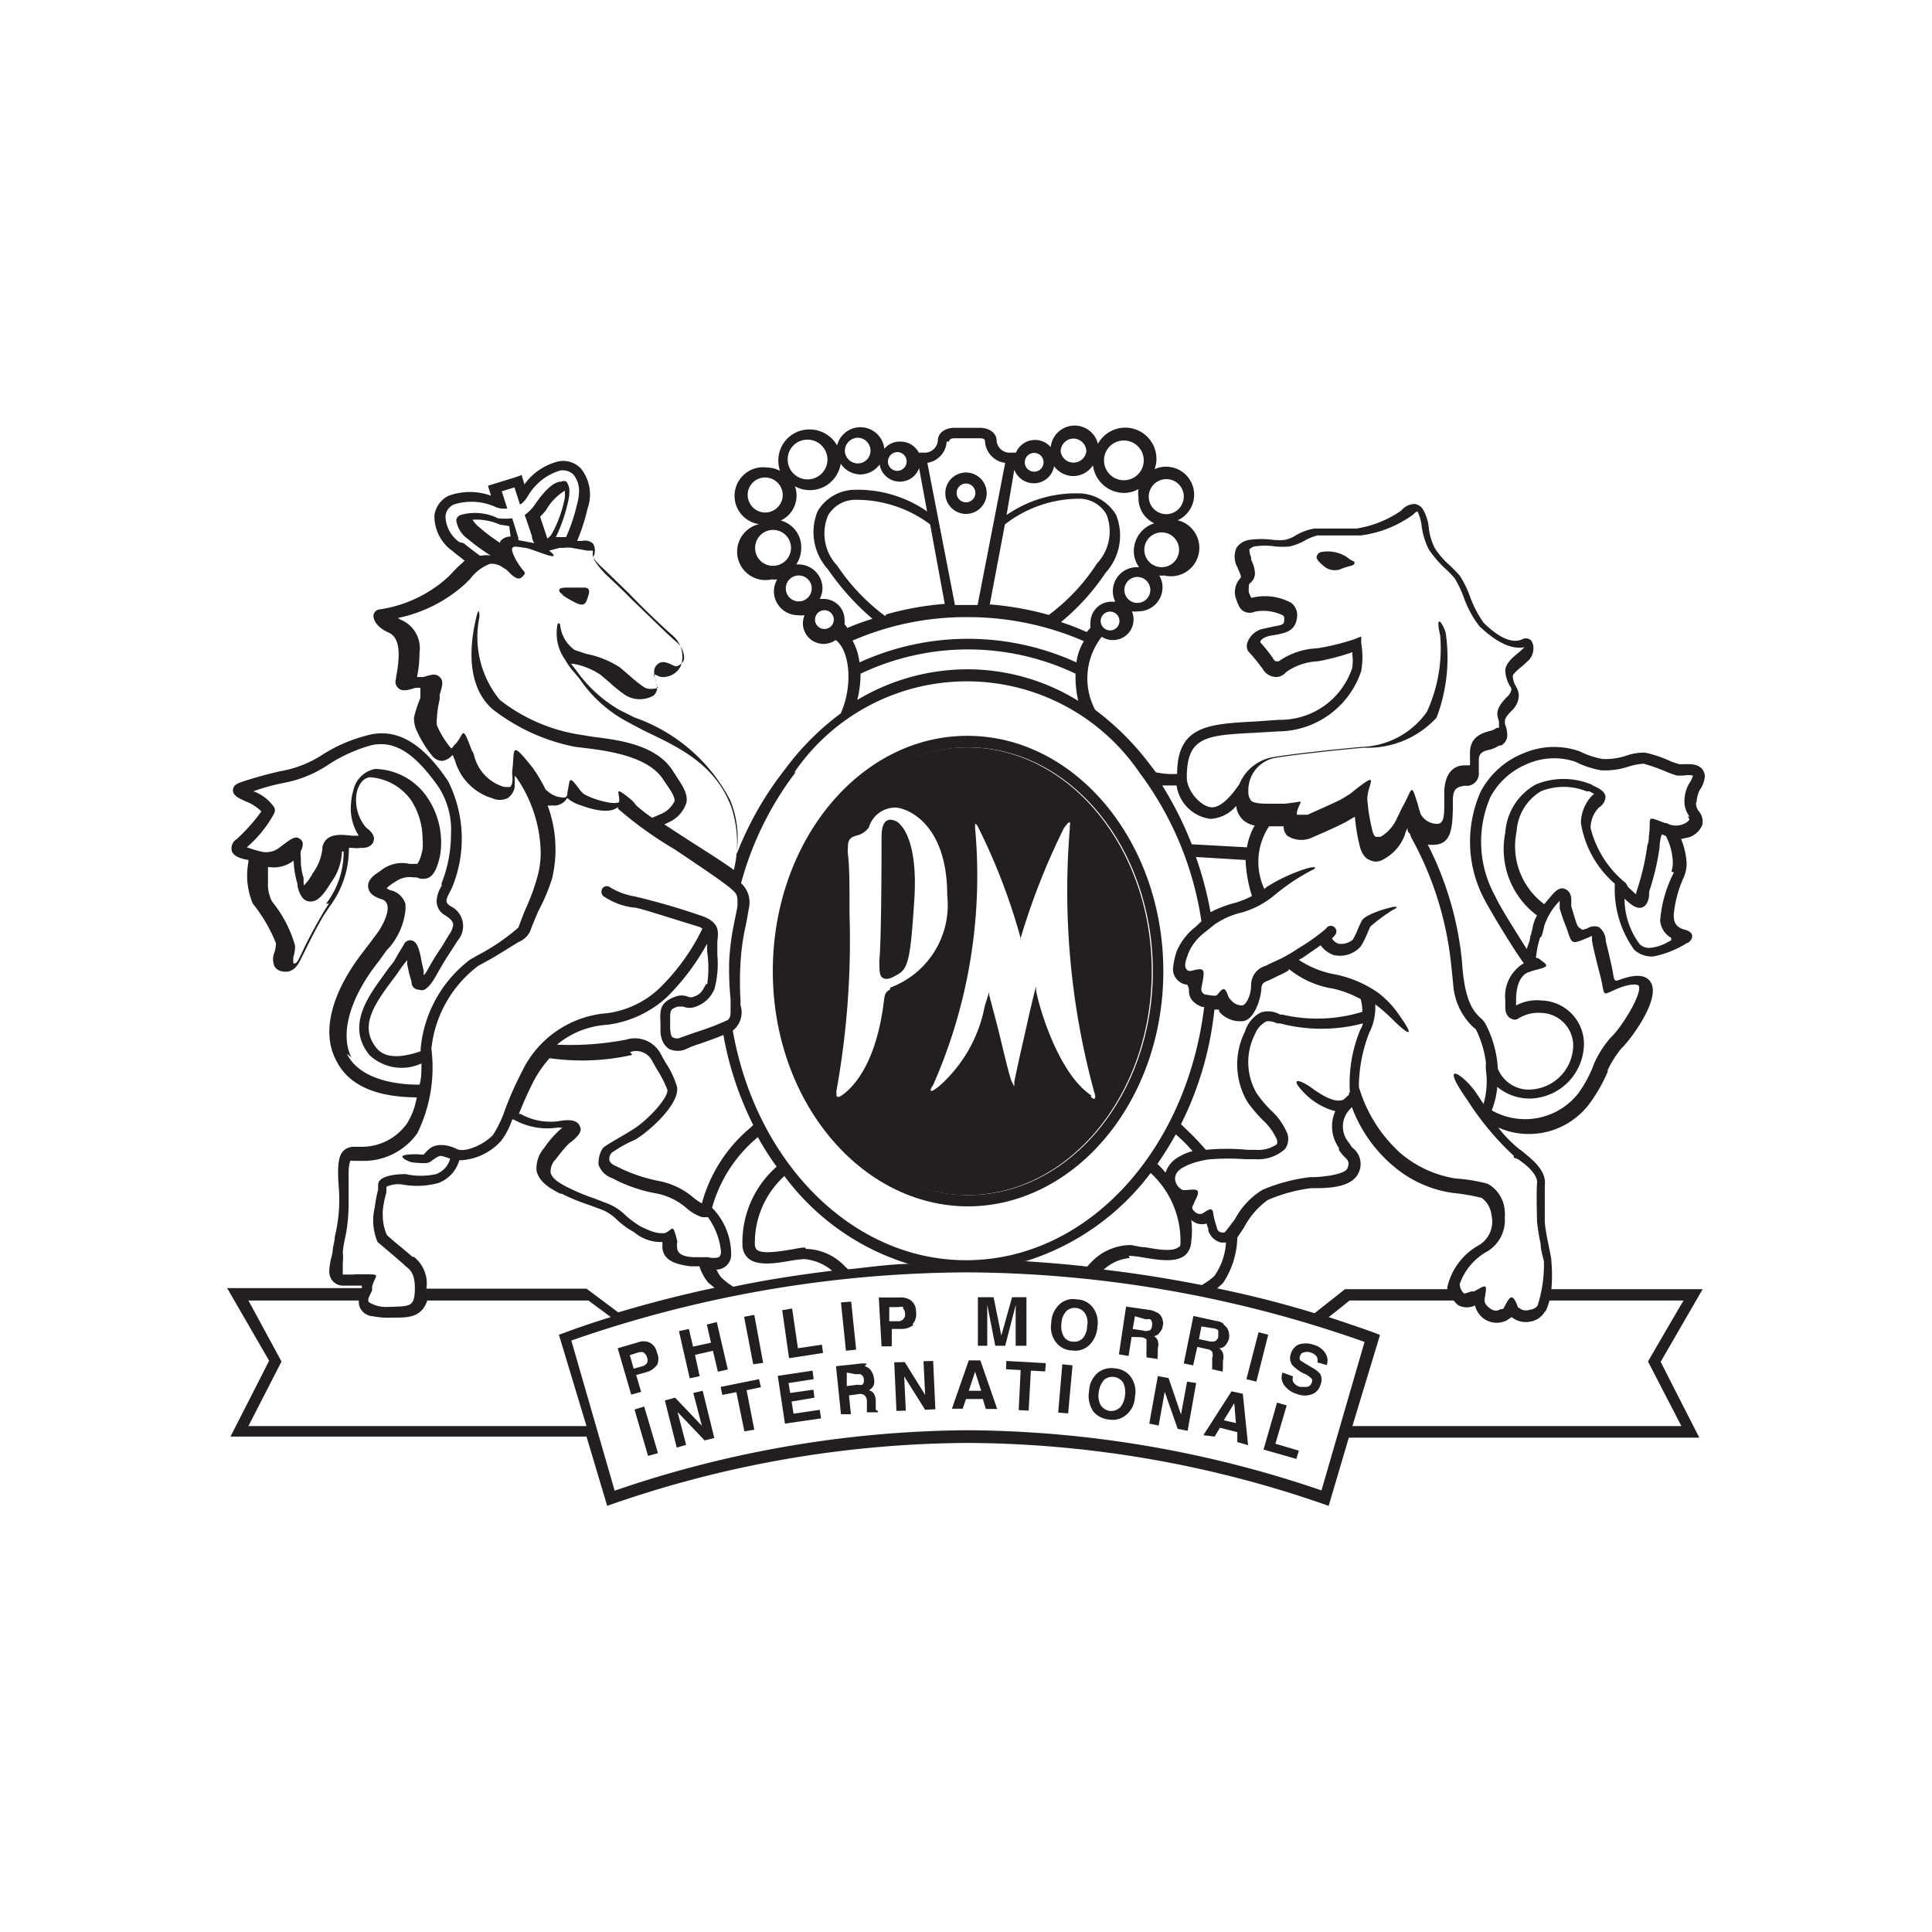 <svg xmlns="http://www.w3.org/2000/svg" viewBox="0 0 70 70"><defs><style>.cls-1{fill:#231f20;}</style></defs><title>logo</title><g id="pmi"><path class="cls-1" d="M35.05,27.08c-3.68,0-6.68,3.64-6.68,8.11s3,8.11,6.68,8.11,6.68-3.64,6.68-8.11-3-8.11-6.68-8.11m-2.81,8.78h0c-.18.08-.19.24-.21.37v0c-.29,2.49-1.26,3.28-1.55,3.47-.08.05-.14.06-.17,0s0,0,0-.07a.35.35,0,0,1,0-.13,30.59,30.59,0,0,0,.47-6.37c0-1,0-1.78-.06-2.19a1.7,1.7,0,0,1,0-.22c0-.31.09-.37.29-.44h0a.76.76,0,0,0,.47-.3,1,1,0,0,1,.95-.72c.4,0,1.89.54,1.89,3.18a3.19,3.19,0,0,1-2.06,3.34m7.28,3.91h0c-1.3-.86-2-3.62-2-3.83s0-.12,0-.12v0c-.11.35-.41,1.74-.62,2.65l-.17.8,0,.09c0,.06,0,.09,0,.09s0,0-.09-.18-.31-1.16-.52-2l-.3-1.14a.7.7,0,0,0,0-.11l0,0-.16.51a5.14,5.14,0,0,1-1.66,2.91c-.23.18-.26.17-.29.16s0-.1.08-.21a18.79,18.79,0,0,0,1.52-9.3c0-.12,0-.16,0-.16s.06,0,.12.14l0,0a22.14,22.14,0,0,1,1.53,4,.15.15,0,0,0,0,.08.19.19,0,0,0,0-.08A24.79,24.79,0,0,1,38.55,30c.14-.19.18-.22.21-.2s0,.07,0,.18l0,.05a27.65,27.65,0,0,0,.9,9.59c.05.14,0,.18,0,.19s-.08,0-.14-.08"/><path class="cls-1" d="M32.27,29.7h0c-.3,0-.33.37-.33.68s0,3.66-.08,4.42c0,.37,0,.57.14.64s.3,0,.5-.12c.41-.21.49-.57.63-2.77.11-1.79-.31-2.46-.5-2.66a.5.5,0,0,0-.36-.19"/><polygon class="cls-1" points="23.84 52.65 23.48 52.75 22.99 51.07 23.34 50.96 23.84 52.65"/><polygon class="cls-1" points="24.09 50.74 24.46 50.64 25.43 51.66 25.12 50.47 25.46 50.39 25.88 52.1 25.53 52.19 24.55 51.16 24.86 52.35 24.52 52.45 24.09 50.74"/><polygon class="cls-1" points="27.5 49.97 27.57 50.26 27.05 50.37 27.33 51.8 26.97 51.86 26.68 50.44 26.17 50.54 26.11 50.25 27.5 49.97"/><polygon class="cls-1" points="29.48 49.97 28.57 50.11 28.63 50.47 29.47 50.35 29.51 50.64 28.68 50.78 28.75 51.22 29.7 51.08 29.75 51.39 28.44 51.58 28.18 49.85 29.44 49.66 29.48 49.97"/><path class="cls-1" d="M31.33,49.5a.52.52,0,0,1,.18.1.56.56,0,0,1,.1.15.43.43,0,0,1,.05.18.47.47,0,0,1,0,.25.37.37,0,0,1-.18.19.32.32,0,0,1,.18.12.51.51,0,0,1,.07.26v.13c0,.08,0,.13,0,.15s0,.08.08.09v.05l-.4,0a.47.47,0,0,1,0-.09s0-.1,0-.15v-.16a.3.3,0,0,0-.08-.21.27.27,0,0,0-.22-.05l-.35.05.07.68-.36,0-.18-1.74.84-.09a1,1,0,0,1,.28,0m-.73.32,0,.49.39-.05a.4.4,0,0,0,.18,0A.21.21,0,0,0,31.3,50a.23.23,0,0,0-.12-.21H31Z"/><polygon class="cls-1" points="32.4 49.36 32.78 49.35 33.52 50.54 33.46 49.32 33.81 49.31 33.89 51.06 33.52 51.08 32.76 49.87 32.82 51.11 32.48 51.12 32.4 49.36"/><path class="cls-1" d="M35.1,49.29h.42l.61,1.76h-.41l-.11-.36H35l-.12.35h-.39Zm0,1.1h.45l-.22-.69Z"/><polygon class="cls-1" points="37.89 49.39 37.87 49.69 37.35 49.66 37.27 51.11 36.91 51.09 36.98 49.64 36.45 49.61 36.46 49.31 37.89 49.39"/><polygon class="cls-1" points="38.7 51.21 38.34 51.18 38.49 49.43 38.86 49.47 38.7 51.21"/><path class="cls-1" d="M40.77,51.29a.74.74,0,0,1-.6.14.83.83,0,0,1-.55-.28,1,1,0,0,1-.16-.75.91.91,0,0,1,.35-.69.82.82,0,0,1,.6-.13.77.77,0,0,1,.54.28.91.91,0,0,1,.17.75.87.87,0,0,1-.35.68M40.58,51a.77.77,0,0,0,.18-.44.78.78,0,0,0-.07-.47.47.47,0,0,0-.32-.2A.45.45,0,0,0,40,50a.81.81,0,0,0-.19.44.73.73,0,0,0,.07.47.48.48,0,0,0,.32.21.45.45,0,0,0,.37-.12"/><polygon class="cls-1" points="41.95 49.86 42.34 49.93 42.79 51.25 43.01 50.06 43.34 50.11 43.03 51.84 42.67 51.77 42.2 50.43 41.98 51.65 41.64 51.58 41.95 49.86"/><path class="cls-1" d="M44.62,50.41l.41.09.19,1.86-.39-.11,0-.36-.63-.16-.19.32L43.6,52Zm-.28,1.05.44.1-.06-.72Z"/><polygon class="cls-1" points="46.27 50.82 46.62 50.92 46.21 52.31 47.06 52.56 46.97 52.86 45.78 52.52 46.27 50.82"/><path class="cls-1" d="M23.78,49.48a.66.66,0,0,1-.38.24l-.35.1.18.61-.36.1-.49-1.68.72-.21a.57.57,0,0,1,.43,0,.5.5,0,0,1,.27.36.54.54,0,0,1,0,.47M23.33,49a.44.44,0,0,0-.2,0l-.31.1.14.49.32-.09a.33.33,0,0,0,.16-.11.25.25,0,0,0,0-.21.26.26,0,0,0-.12-.17"/><polygon class="cls-1" points="24.99 49.94 24.6 48.23 24.96 48.15 25.11 48.79 25.76 48.65 25.61 47.99 25.97 47.9 26.37 49.62 26.01 49.7 25.83 48.94 25.18 49.09 25.35 49.86 24.99 49.94"/><polygon class="cls-1" points="27.65 49.38 27.29 49.43 26.96 47.71 27.33 47.64 27.65 49.38"/><polygon class="cls-1" points="28.34 47.47 28.7 47.41 28.91 48.85 29.78 48.72 29.82 49.02 28.59 49.21 28.34 47.47"/><polygon class="cls-1" points="31.02 48.9 30.65 48.94 30.47 47.19 30.84 47.16 31.02 48.9"/><path class="cls-1" d="M33.1,48a.67.67,0,0,1-.43.15l-.36,0,0,.63-.37,0-.1-1.77.75,0a.63.63,0,0,1,.42.11.51.51,0,0,1,.18.41.54.54,0,0,1-.13.45m-.32-.62a.36.36,0,0,0-.19,0l-.33,0,0,.51.33,0a.22.22,0,0,0,.18-.08.21.21,0,0,0,.06-.2.24.24,0,0,0-.08-.19"/><path class="cls-1" d="M36.67,47h.52l0,1.76H36.8l0-1.19s0-.08,0-.15a.66.66,0,0,0,0-.13l-.38,1.47-.36,0-.29-1.49v.3l0,1.19-.34,0,0-1.76L36,47l.28,1.39Z"/><path class="cls-1" d="M39.43,48.77a.75.75,0,0,1-.59.16.76.76,0,0,1-.55-.26.9.9,0,0,1-.2-.74.94.94,0,0,1,.33-.7.72.72,0,0,1,.59-.15.75.75,0,0,1,.56.26.91.91,0,0,1,.19.74,1,1,0,0,1-.33.69m-.2-.28a.71.71,0,0,0,.16-.45.61.61,0,0,0-.08-.46.45.45,0,0,0-.32-.19.44.44,0,0,0-.36.12.68.68,0,0,0-.17.44.74.74,0,0,0,.08.47.39.39,0,0,0,.34.19.43.43,0,0,0,.35-.12"/><path class="cls-1" d="M41.92,47.55a.4.4,0,0,1,.15.14.52.52,0,0,1,.06.16.28.28,0,0,1,0,.18.37.37,0,0,1-.1.23.29.29,0,0,1-.22.15.32.32,0,0,1,.14.17.47.47,0,0,1,0,.27l0,.12a1.26,1.26,0,0,0,0,.16.13.13,0,0,0,0,.11v0l-.41-.06s0-.08,0-.1a.92.92,0,0,1,0-.16l0-.15c0-.12,0-.2,0-.24a.34.34,0,0,0-.2-.08L41,48.44l-.11.69-.35-.06.26-1.73.83.12a.65.65,0,0,1,.27.09m-.78.14-.08.46.39.06a.27.27,0,0,0,.18,0c.08,0,.12-.08.13-.18a.25.25,0,0,0-.06-.23.91.91,0,0,0-.17,0Z"/><path class="cls-1" d="M44.34,48a.5.5,0,0,1,.14.15.75.75,0,0,1,.05.16.6.6,0,0,1,0,.19.72.72,0,0,1-.12.23.3.3,0,0,1-.24.12.33.33,0,0,1,.14.18.54.54,0,0,1,0,.28l0,.11a.94.94,0,0,0,0,.16.18.18,0,0,0,0,.12v0l-.39-.09a.34.34,0,0,1,0-.09s0-.1,0-.15l0-.17a.31.31,0,0,0,0-.22.26.26,0,0,0-.19-.1l-.35-.08-.15.67-.34-.07.35-1.72.82.18a.53.53,0,0,1,.27.1m-.8.1-.09.46.38.08a.38.38,0,0,0,.18,0,.21.21,0,0,0,.14-.17c0-.11,0-.19,0-.23a.34.34,0,0,0-.16-.07Z"/><polygon class="cls-1" points="45.52 50.06 45.16 49.97 45.6 48.27 45.95 48.36 45.52 50.06"/><path class="cls-1" d="M46.85,49.87a.3.3,0,0,0,0,.19.39.39,0,0,0,.26.19l.21,0a.2.2,0,0,0,.2-.14.14.14,0,0,0,0-.16.93.93,0,0,0-.2-.15l-.17-.08a1.77,1.77,0,0,1-.32-.25.44.44,0,0,1-.06-.42.53.53,0,0,1,.27-.33.82.82,0,0,1,.54,0A.72.72,0,0,1,48,49a.49.49,0,0,1,.07.46l-.34-.1a.25.25,0,0,0-.07-.26.43.43,0,0,0-.19-.1.37.37,0,0,0-.23,0,.16.16,0,0,0-.13.12.17.17,0,0,0,0,.17l.21.13.27.16a.92.92,0,0,1,.25.21.47.47,0,0,1,0,.39.5.5,0,0,1-.29.33.74.74,0,0,1-.55,0,.86.86,0,0,1-.47-.32.47.47,0,0,1-.06-.46Z"/><path class="cls-1" d="M35.05,43.71h0c3.91,0,7.1-3.82,7.1-8.52s-3.19-8.53-7.1-8.53S28,30.49,28,35.19s3.18,8.52,7.09,8.52m0-16.63c3.69,0,6.68,3.64,6.68,8.11s-3,8.11-6.68,8.11-6.68-3.64-6.68-8.11,3-8.11,6.68-8.11"/><path class="cls-1" d="M35.75,17.87a.75.75,0,1,0-.75.75.75.75,0,0,0,.75-.75m-1.09,0a.34.34,0,1,1,.34.33.34.34,0,0,1-.34-.33"/><path class="cls-1" d="M61.47,29.07a1.14,1.14,0,0,1,.11-.44,1,1,0,0,0,.19-.5.45.45,0,0,0-.06-.21c-.14-.25-.47-.24-.71-.23h-.14a2.15,2.15,0,0,1-.4-.14,4.42,4.42,0,0,0-.85-.28,1.89,1.89,0,0,0-.69.11,2.36,2.36,0,0,1-.85.12,3,3,0,0,1-.84-.28,2.8,2.8,0,0,0-2,.06,3,3,0,0,0-1.59,1.42,4.46,4.46,0,0,0,.16,3.92c.21.4,1,1.72,1.41,2.28a.07.07,0,0,0,0,0h0a1.39,1.39,0,0,0-.67,1.34c0,.13,0,.23,0,.27,0,.22.11.36.22.4a.23.23,0,0,0,.24,0,1.37,1.37,0,0,1,.85-.21A1.19,1.19,0,0,1,57,37.85a1.62,1.62,0,0,1-1.46,1.62,1.21,1.21,0,0,1-1.27-.75,4,4,0,0,0-.44-1.61.8.8,0,0,0-.19-.23c-.23-.22-.58-.56-.67-2.05a11.83,11.83,0,0,0-1.24-4.23,1.13,1.13,0,0,0,.32,0c.55-.07.57-.68.59-1.28V29c0-.45.17-.48.41-.53l.15,0a.45.45,0,0,0,.38-.5c0-.06,0-.15,0-.24v-.19c0-.24.13-.32.37-.37h0a1.22,1.22,0,0,0,.37-.16l.07,0a.42.42,0,0,0,.22-.39,1.07,1.07,0,0,0-.08-.38v0a.45.45,0,0,1,0-.13c0-.08.05-.16.23-.35a.78.78,0,0,0,.27-.56.71.71,0,0,0-.11-.34h0a.8.8,0,0,1-.11-.36c0-.09.24-.28.35-.37l.24-.22a.65.65,0,0,0,.16-.42.49.49,0,0,0-.08-.28.27.27,0,0,0-.32-.05h0c-.45.21-1-.2-1.4-.59a3.94,3.94,0,0,1-.49-.93,3.54,3.54,0,0,0-.38-.78,5.14,5.14,0,0,0-.4-.41,2.85,2.85,0,0,1-.51-.6,2.22,2.22,0,0,1-.21-.7,1.61,1.61,0,0,0-.2-.67.42.42,0,0,0-.31-.22.64.64,0,0,0-.49.24,3.92,3.92,0,0,1-1.62.65h-.52c-.39,0-.84,0-1,0a1.93,1.93,0,0,0-.67.24,1.16,1.16,0,0,1-.41.17,1.94,1.94,0,0,1-.42,0,3.24,3.24,0,0,0-.86,0,.67.67,0,0,0-.47.29.8.8,0,0,0,0,.64.75.75,0,0,1,.06.13c.09.19.13.3.07.34a.74.74,0,0,0-.13.78c.05.14.12.35.29.42a.45.45,0,0,0,.38,0h0a1.63,1.63,0,0,1,1,.13.11.11,0,0,1,.06.11c0,.22,0,.23-.39.3l-.32.07a.79.79,0,0,0-.6.45.4.4,0,0,0,0,.37l.1.11c.09.1.24.28.42.52a.58.58,0,0,0,.5.31.48.48,0,0,0,.36-.18,2.15,2.15,0,0,1,1.15-.39A8.36,8.36,0,0,0,49,23.63v.12a1.34,1.34,0,0,1,0,.38v.05a2.74,2.74,0,0,1-2.65,1.9l-.86.06c-1.7.09-2.84.15-2.84,1.9h0a2.74,2.74,0,0,1-.77-.06l0,0-.2-.26a9.85,9.85,0,0,0-2-2,2.44,2.44,0,0,1,.24-2.65.68.68,0,0,0,.4.12.74.74,0,0,0,.75-.75.68.68,0,0,0-.06-.29.85.85,0,0,0,.23,0,.87.87,0,0,0,.88-.86.81.81,0,0,0-.12-.44.62.62,0,0,0,.18,0,1,1,0,0,0,.49-2A1,1,0,1,0,41.83,17a1,1,0,0,0,.07-.39,1.13,1.13,0,0,0-2.12-.53.87.87,0,0,0-1.71.12.75.75,0,0,0-1.26.2h-.19a.47.47,0,0,1-.51-.43c0-.28-.26-.47-.62-.47H34.6c-.37,0-.62.19-.62.47a.48.48,0,0,1-.52.43h-.17A.75.75,0,0,0,32.6,16a.73.73,0,0,0-.56.26.87.87,0,0,0-1.71-.12,1.14,1.14,0,0,0-1-.58,1.12,1.12,0,0,0-1.13,1.11,1.23,1.23,0,0,0,.06.39,1,1,0,0,0-.46-.12,1,1,0,0,0-.3,2.05,1,1,0,0,0,.47,2,.58.58,0,0,0,.19,0,.9.9,0,0,0-.12.44.87.87,0,0,0,.87.86,1,1,0,0,0,.24,0,.88.88,0,0,0-.06.29.75.75,0,0,0,.75.75.77.77,0,0,0,.44-.14c.53.4.62,1.69.18,2.66a9.54,9.54,0,0,0-2,2A12,12,0,0,0,26.67,31a3.61,3.61,0,0,0-.21-2A6.2,6.2,0,0,0,23,26l-.56-.28a4.93,4.93,0,0,1-1.56-1.43l-.19-.24s0,0,0,0l.07,0a2.55,2.55,0,0,1,1,.4l.33.28a4.63,4.63,0,0,0,.59.47,1,1,0,0,0,1,0,.38.38,0,0,0,.13-.3,1,1,0,0,0-.08-.33.89.89,0,0,0-.05-.13s0,0,.05,0l.18.08a.71.71,0,0,0,.75-.38A1,1,0,0,0,24.34,23c-.25-.22-1-.92-1.56-1.51l-.94-.91a1.85,1.85,0,0,1-.35-.39.5.5,0,0,0,0-.49.43.43,0,0,0-.4-.1h-.18a7.15,7.15,0,0,0,.38-1.18,1.51,1.51,0,0,0-.23-1.43.88.88,0,0,0-.84-.27,2.15,2.15,0,0,0-1.22.83l-.1-.34-.22.08-1,.31.11.36a2.25,2.25,0,0,0-1.53,0,.93.93,0,0,0-.52.71,1.54,1.54,0,0,0,.65,1.29c.17.15.32.25.45.36a.13.13,0,0,0-.07.06,3.5,3.5,0,0,0-.39.38l-.15.15a4.68,4.68,0,0,1-2.48,1.17.25.25,0,0,0-.22.22c0,.22.19.46.55.62s.46.64.27,1.62v.05a.3.3,0,0,0,.07.33c.12.13.31.11.63,0l.06,0,.12,0a1.16,1.16,0,0,1,0,.18v.1l0,.09A4.37,4.37,0,0,0,15,26a1.07,1.07,0,0,0,.07.41,4.12,4.12,0,0,0,.61,1,.49.49,0,0,0,.34.16.62.62,0,0,0,.38-.22v0l.09.22h0a2,2,0,0,0,1.34,1.35.68.68,0,0,0,.56,0,.62.62,0,0,0,.26-.41c0-.1,0-.22,0-.32v-.08s0,0,.06.06a4.94,4.94,0,0,1,.88,2.69,3.21,3.21,0,0,1-.12.91,7.56,7.56,0,0,1-.43,1.17c-.1.24-.18.46-.26.67a7.63,7.63,0,0,1-1.47,1l-.28.16A4.57,4.57,0,0,0,15.24,38s0,.06,0,.09c-.79.27-1.32.23-1.6-.12-.6-.74-.15-1.48.51-2.37l.21-.28.2-.29.19-.24a.58.58,0,0,1,0,.14l.08.36.08.28c0,.25.21.29.27.29s.25.18.66-.58c.09-.16.25-.44.44-.73l.31-.48a.8.8,0,0,0-.27-1.24c-.2-.14-.18-.21,0-.55l.05-.1a4.64,4.64,0,0,0-.13-3.87c-.67-1-1.61-2-2.88-1.68a5.55,5.55,0,0,0-1.67.71,4.07,4.07,0,0,1-1.52.6,14.43,14.43,0,0,0-1.41.39c-.13.05-.31.1-.32.3h0c0,.2.22.3.5.42a1.61,1.61,0,0,1,.53.35,6.64,6.64,0,0,1-.89,1,.38.38,0,0,0-.19.31.11.11,0,0,0,0,.06c0,.2.25.34.63.39H9v.08a2.61,2.61,0,0,0,.16,1.5l.07.09A5.54,5.54,0,0,1,10,34.18a1.4,1.4,0,0,1-.05.31.65.65,0,0,0,0,.53.38.38,0,0,0,.25.17c.45.1.61-.25.75-.54l.07-.14c.18-.36.42-.86.72-1.36l.2-.3a3.47,3.47,0,0,0,.7-2.13h.15a.76.76,0,0,0,.26,0l.09,0c.15,0,.35-.06.4-.26s-.11-.35-.28-.48a1.54,1.54,0,0,1-.33-1.29c.09-.32.24-.49.46-.53A2,2,0,0,1,14.9,29a2.59,2.59,0,0,1,.41,1.37,2.48,2.48,0,0,1,0,.41c-.1.47-.2.52-.2.52l-.12,0-.15,0a1.22,1.22,0,0,0-1,.21l-.08.06c-.2.13-.46.31-.42.58s.29.36.48.43a.28.28,0,0,1,.21.2c.09.31-.22.87-.46,1.16l-.11.15-.29.38c-1.16,1.49-1.53,2.92-1,3.93.3.62,1,1.35,2.93,1.36a2.6,2.6,0,0,1-.35.94,2,2,0,0,1-1.66.85h-.24a.54.54,0,0,0-.42.16c-.17.19-.21.54-.16,1.25a5.66,5.66,0,0,1-.14,1.85c0,.16-.06.32-.07.44a1.45,1.45,0,0,1-.06.33,2.44,2.44,0,0,0-.07.46.55.55,0,0,0,.09.33.49.49,0,0,0,.39.21l.42,0h.28v0a.63.63,0,0,1,0,.09H8.23l1.52,2.63c-.09.19-1.4,2.75-1.4,2.75h12.9L22,54.56a39.83,39.83,0,0,1,13.07-2.28h0a39.83,39.83,0,0,1,13.07,2.28l.73-2.47h12.7s-1.31-2.56-1.4-2.75l1.52-2.63H56.21a5.63,5.63,0,0,0,0-1c0-.14-.07-.41-.12-.69a6.91,6.91,0,0,1-.12-.73c0-.28,0-1.14,0-1.34.08-.57-.54-1-.83-1.25l-.1-.07a4.69,4.69,0,0,1-.76-.78A2.74,2.74,0,0,0,57.58,40a5.65,5.65,0,0,0,.67-1.17v-.06a3.76,3.76,0,0,1,.5-.79c.28-.25,1.44-1.77,1.06-2.39-.24-.41-.91-.17-1.13-.09s-.19,0-.26-.36-.23-1-.24-1.05h0a.63.63,0,0,0-.25-.5.48.48,0,0,0-.44.06c-.08,0-.15.08-.21,0a.26.26,0,0,1-.14-.15c-.06-.14-.15-.47-.21-.66l0-.16,0-.1c0-.14-.07-.32-.25-.38s-.34.1-.46.24l-.27.32a2.62,2.62,0,0,1-1-2.64,1.82,1.82,0,0,1,.88-1.45,2.2,2.2,0,0,1,1.65,0l.1,0a1.62,1.62,0,0,1,.18.1l-.07.05v0l0,0a1.46,1.46,0,0,0-.41,1,3.67,3.67,0,0,0,1.23,2.2,3.74,3.74,0,0,0,.7,2.39.92.92,0,0,0,.72.24,3.67,3.67,0,0,0,1.19-.48c.1,0,.42-.36-.09-.49s-.38-.59-.35-.83A4.24,4.24,0,0,1,61,31.8a1.26,1.26,0,0,0,.11-.51,2.7,2.7,0,0,0-.2-.89l.27-.06a.77.77,0,0,0,.5-.46.58.58,0,0,0-.14-.5.47.47,0,0,1-.09-.31m-16-2.52.87-.05a3.19,3.19,0,0,0,3-2.19l0,0a2.93,2.93,0,0,0,0-1l0-.25-.25.1a8.3,8.3,0,0,1-1.35.33,2.6,2.6,0,0,0-1.39.47l0,0,0,0s0,0-.06,0-.09,0-.16-.13a5.78,5.78,0,0,0-.45-.56l0,0c0-.06.07-.16.33-.23l.29-.05c.34-.07.7-.15.72-.71h0a.56.56,0,0,0-.22-.44,2,2,0,0,0-1.39-.19h0a.08.08,0,0,1-.06,0s0,0-.08-.18a.84.84,0,0,1,0-.23.13.13,0,0,1,.05-.12.45.45,0,0,0,.17-.36,1.19,1.19,0,0,0-.14-.48l0-.09a.65.65,0,0,1-.06-.24.07.07,0,0,1,0-.05s.09-.08.17-.1a2.55,2.55,0,0,1,.77,0,2.84,2.84,0,0,0,.51,0,2,2,0,0,0,.53-.2,1.68,1.68,0,0,1,.49-.2h1.56a4.09,4.09,0,0,0,1.92-.77.26.26,0,0,1,.14-.1h0a1.69,1.69,0,0,1,.15.54,2.65,2.65,0,0,0,.26.84,4,4,0,0,0,.57.67,3.27,3.27,0,0,1,.37.38,3.87,3.87,0,0,1,.32.67,3.77,3.77,0,0,0,.58,1.07c.28.25.95.88,1.63.75l0,0-.2.18c-.25.2-.5.42-.5.67v0a1.19,1.19,0,0,0,.17.56v0a.19.19,0,0,1,.05.12.43.43,0,0,1-.16.27c-.26.27-.35.45-.35.62a1,1,0,0,0,.06.26l0,0c0,.07,0,.18,0,.24v0h0l-.08,0a.68.68,0,0,1-.27.12h0c-.46.11-.7.36-.7.78a.13.13,0,0,0,0,.06v.15a2.5,2.5,0,0,1,0,.25s0,0,0,0l-.09,0-.11,0c-.28,0-.69.15-.73.92v.3c0,.59,0,.86-.23.9a.69.69,0,0,1-.62-.34,3.39,3.39,0,0,1-.11-.37c-.26-.8-.17-.6-.55.09-.06.1-.1.22-.19.38a1.46,1.46,0,0,1-.61.71l-.08,0s-.06,0-.09,0-.11-.1-.14-.29a6.61,6.61,0,0,1-.17-1.08c0-.55.56-1.14-.62-.19l-.24.15c-.14.1-1.05.49-1.3.61-.09,0-.39,0-.39,0a.58.58,0,0,1,0-.1,0,0,0,0,1,0,0c.13-.5.37-.38-.45-.3H46c-.21,0-.5,0-.65-.09a.47.47,0,0,1-.12-.35,1.19,1.19,0,0,1,.92-1.21c.5-.1,2.43-.31,3.28-.38A3.37,3.37,0,0,0,52.05,26a6.13,6.13,0,0,0,.33-3.07c-.08-.31-.4-.79-.2.09a5.52,5.52,0,0,1-.48,2.77,3,3,0,0,1-2.33,1.27c-.84.07-2.8.28-3.33.39a1.61,1.61,0,0,0-1.13.95c-.18.27-.61.86-1,.85S43,28.66,43,28.17c0-1.48.69-1.53,2.46-1.62m-2.83,1.91a1.42,1.42,0,0,0,1.23,1.21,1.32,1.32,0,0,0,.93-.47.8.8,0,0,0,.25.51.86.86,0,0,0,.42.2,2.31,2.31,0,0,0-.28.79l-2-.11a12.86,12.86,0,0,0-1.07-2.13h.49m2.77,4a3.56,3.56,0,0,1-.58.24,4.24,4.24,0,0,0-.93.35,12.89,12.89,0,0,0-.53-2l1.8.11a4.81,4.81,0,0,0,.24,1.33m-5.15-9.65a.34.34,0,1,1,.34-.34.34.34,0,0,1-.34.34m.92-1a.47.47,0,0,1,0-.93.47.47,0,1,1,0,.93m1.58-1.92a.63.63,0,1,1-1.26,0,.63.63,0,1,1,1.26,0m-.46-2.56a.63.63,0,0,1,.63.63.64.64,0,0,1-.63.64.64.64,0,0,1-.64-.64.64.64,0,0,1,.64-.63m-1.53-1.4a.72.72,0,1,1-.73.71.72.72,0,0,1,.73-.71m-1.84-.07a.47.47,0,0,1,.47.47.47.47,0,0,1-.93,0,.47.47,0,0,1,.46-.47m-1.42.52a.34.34,0,0,1,0,.68.34.34,0,1,1,0-.68m-.72.61h0a.76.76,0,0,0,.71.49.74.74,0,0,0,.73-.62.88.88,0,0,0,.69.36.87.87,0,0,0,.72-.39,1.14,1.14,0,0,0,1.12,1,1.08,1.08,0,0,0,.53-.14,1.13,1.13,0,0,0,0,.32,1,1,0,0,0,.57.92,1.06,1.06,0,0,0-.74,1,1,1,0,0,0,.19.59h-.09a.87.87,0,0,0-.86.87.82.82,0,0,0,.09.38h-.15a.76.76,0,0,0-.75.75,1.11,1.11,0,0,0,0,.19,2,2,0,0,1-.14.16,8.11,8.11,0,0,0-.93-.36v0a8.23,8.23,0,0,0,1.62-1.79,2,2,0,0,0,.38-2.09,1.59,1.59,0,0,0-1.25-.78,4.39,4.39,0,0,0-2.72.78ZM39,24a9.46,9.46,0,0,0-7.86,0,2.16,2.16,0,0,0-.25-.79,10.3,10.3,0,0,1,4.17-.85,10.51,10.51,0,0,1,4.21.87A2,2,0,0,0,39,24m.06,1.39a7.64,7.64,0,0,0-4-1.14,7.79,7.79,0,0,0-4,1.11,3.87,3.87,0,0,0,.12-.95,9.06,9.06,0,0,1,7.79,0,3.92,3.92,0,0,0,.1,1m-7-3.09a7.38,7.38,0,0,1-1.74-1.83A1.69,1.69,0,0,1,30,18.68a1.14,1.14,0,0,1,.93-.57A4.45,4.45,0,0,1,33.7,19l.53,2.88a10.83,10.83,0,0,0-2.12.38Zm3.78-.36h0L36.41,19a4.4,4.4,0,0,1,2.75-.93,1.14,1.14,0,0,1,.93.57,1.69,1.69,0,0,1-.34,1.77A7.19,7.19,0,0,1,38,22.28v0a11.07,11.07,0,0,0-2.13-.38M34.39,16c0-.11.12-.12.21-.12h.89c.08,0,.2,0,.2.12a.83.83,0,0,0,.73.77l-1,5.15h-.82l-1-5.15a.83.83,0,0,0,.7-.77m-1.79.38a.34.34,0,1,1-.34.34.35.35,0,0,1,.34-.34m-1.42-.52a.47.47,0,0,1,.45.47.46.46,0,0,1-.45.46.47.47,0,0,1-.48-.46.48.48,0,0,1,.48-.47m-1.84.07a.72.72,0,1,1-.71.71.71.71,0,0,1,.71-.71m-2.16,2a.63.63,0,0,1,.63-.63.64.64,0,0,1,.64.63.64.64,0,0,1-.64.64.64.64,0,0,1-.63-.64M28,20.5a.64.64,0,0,1-.64-.63.65.65,0,1,1,.64.63m.94,1.29a.47.47,0,1,1,.47-.46.47.47,0,0,1-.47.46m.93,1a.34.34,0,1,1,.34-.34.34.34,0,0,1-.34.34m.85,0a.62.62,0,0,0-.12-.17,1,1,0,0,0,0-.17.76.76,0,0,0-.75-.75H29.7a.83.83,0,0,0,.1-.38.87.87,0,0,0-.88-.87h-.07a1.08,1.08,0,0,0,.18-.59,1,1,0,0,0-.74-1,1,1,0,0,0,.57-.92.87.87,0,0,0-.06-.32,1.13,1.13,0,0,0,1.66-.82.87.87,0,0,0,.72.39.88.88,0,0,0,.69-.36.74.74,0,0,0,.73.62.73.73,0,0,0,.7-.49h0l.29,1.57a4.4,4.4,0,0,0-2.73-.78,1.58,1.58,0,0,0-1.24.78A2,2,0,0,0,30,20.63a9.15,9.15,0,0,0,1.61,1.79l0,0a9.11,9.11,0,0,0-.95.35M28.77,28a7.57,7.57,0,0,1,12.52,0,11.89,11.89,0,0,1,2.24,5.38l-.21.2a2.22,2.22,0,0,0-.68.87v0a2.64,2.64,0,0,0-.14.65.55.55,0,0,0,.06.27.59.59,0,0,0,.46.31s.06.11.06.19a.08.08,0,0,1,0,0,.13.13,0,0,0,0,.06c0,.16.08.4.47.55a.19.19,0,0,0,.08,0C43,41.67,39.41,45.66,35,45.66c-4.15,0-7.62-3.58-8.45-8.32a.84.84,0,0,0,.28-.92v-.17a11.36,11.36,0,0,1,0-1.36A8.27,8.27,0,0,1,27,33.62c.06-.27.1-.52.13-.7a.94.94,0,0,0-.28-.92,11.64,11.64,0,0,1,2-4.05M46.69,35.1h0a3.35,3.35,0,0,0,1.61.72,3.9,3.9,0,0,1,1,.38,1.65,1.65,0,0,1,.06.46,5.56,5.56,0,0,1-2.9.1l-.08,0a.88.88,0,0,0-.69-.08,1.15,1.15,0,0,0-.58.69,2.67,2.67,0,0,0,.09,2.56,5.21,5.21,0,0,0,.55.65,2.13,2.13,0,0,1,.51.7.24.24,0,0,1,0,.18,1.18,1.18,0,0,1-.78.2H45.2a7.92,7.92,0,0,0-1.51,0,10.36,10.36,0,0,0-.78-.81l-.12-.12A12,12,0,0,0,44,36.58c.07,0,.13,0,.17,0l0,.07A1,1,0,0,0,45,37c.37,0,.64-.62.7-1.13,0-.26.1-.28.27-.35l.15-.07.22-.11a2.17,2.17,0,0,0,.36-.19M52.5,46.71H48.73l-1.1.87c-1.14-.35-2.32-.65-3.53-.9l.21-.19a3.09,3.09,0,0,0,.52-1.65h0l.24-.36a2.87,2.87,0,0,1,.86-1,5.74,5.74,0,0,1,1.57-.43h.09c.46,0,1.4,0,1.64-.57a.73.73,0,0,0-.21-.88.45.45,0,0,1-.1-.13l-.07-.1a.89.89,0,0,1,.07-1.19l0,0,.06-.07a5.11,5.11,0,0,0,1.47,2.11,4.23,4.23,0,0,0,2.17,1,7.78,7.78,0,0,1,1.06.18.89.89,0,0,1,.36.63,1,1,0,0,1-.43,1.07,2.34,2.34,0,0,0-1.17,1.53v.09M42.77,45c0,.12,0,.17-.08.19-.19.17-.77.08-1.19,0-.21,0-.4-.07-.55-.08a2,2,0,0,0-1.43.64l-.13.14c-.79-.09-1.57-.15-2.34-.2h.13a9,9,0,0,0,4.51-3.19A3.33,3.33,0,0,1,42.77,45m-.84-2.82c.24-.35.46-.7.67-1.08l0,0a5.82,5.82,0,0,1,.61.61,1.6,1.6,0,0,0-.47.19,1,1,0,0,0-.51.59,2.88,2.88,0,0,0-.33-.35m-1,3.36a3.65,3.65,0,0,1,.51.06c.56.09,1.18.2,1.53-.08a.7.7,0,0,0,.22-.5,2.82,2.82,0,0,0,0-.78.57.57,0,0,0,.56.13,1.06,1.06,0,0,0,.06.19v.07a.66.66,0,0,0,.46.43h.18A2.35,2.35,0,0,1,44,46.23a2.3,2.3,0,0,1-.46.33c-1.17-.23-2.36-.42-3.55-.56a1.62,1.62,0,0,1,.94-.42m7.95-6a.24.24,0,0,0,0,.08l-.2.18c-.33.15-.83-.2-1.07-.36l0,0c-.53-.41-1-.49-.23.24h0a2.42,2.42,0,0,0,1,.54,1.35,1.35,0,0,0,.13,1.33l0,.07a1.12,1.12,0,0,0,.19.24c.14.14.21.2.12.43s-.94.32-1.26.32h-.09a6.37,6.37,0,0,0-1.73.46,2.79,2.79,0,0,0-1,1.07c-.08.1-.31.42-.37.47a.28.28,0,0,1-.13,0,.19.19,0,0,1-.14-.13l-.1-.34c-.08-.32,0-.51-.42-.22h0a.23.23,0,0,1-.21,0c-.11-.06-.21-.17-.16-.26s.08-.18.08-.18c.25-.46.08-.44-.32-.4l-.09,0c-.05,0-.21-.09-.28-.28s0-.41.3-.56a2.06,2.06,0,0,1,.54-.2,2.23,2.23,0,0,1,.46-.08,8.48,8.48,0,0,1,1.22,0h.34a1.46,1.46,0,0,0,1.1-.37.63.63,0,0,0,.09-.54,2.35,2.35,0,0,0-.61-.87,4.34,4.34,0,0,1-.51-.61,2.24,2.24,0,0,1-.05-2.16A.85.85,0,0,1,45.9,37c.1,0,.21,0,.37.08l.11,0a5.91,5.91,0,0,0,3,0,.6.6,0,0,1-.09.22,5.06,5.06,0,0,0-.38,2.28M15,45.54l-.05,0-.39-.33c-.22-.17-.46-.39-.54-.46a1.7,1.7,0,0,1-.15-.75.61.61,0,0,1,0-.14A3.76,3.76,0,0,1,14,43.2L14,43a1,1,0,0,1,.59-.08,2.93,2.93,0,0,0,1.3-.06,1.24,1.24,0,0,0,.75-.82,2.12,2.12,0,0,0,1.53-.72,2.78,2.78,0,0,0,.39-.76h.05a2.47,2.47,0,0,0,1.62.29.34.34,0,0,0,.15,0,3.73,3.73,0,0,0-.67.75,1.11,1.11,0,0,0-.27.66,1,1,0,0,0,0,.16c.1.43.53.66.86.83l.05,0a7.25,7.25,0,0,0,1,.41l.51.19a1.73,1.73,0,0,1,.49.34,2.92,2.92,0,0,0,.62.45A1.49,1.49,0,0,0,24,45h0c0,.07,0,.18,0,.22.06.53.64.6,1,.66l.16,0,.18,0a1.76,1.76,0,0,0,.32.59l.23.19c-1.19.25-2.35.55-3.49.89l-1.15-.86H15.45v0A1.24,1.24,0,0,0,15,45.54m10.59-9.9c-.16.29-.2.38-.45.47a.28.28,0,0,1-.22,0,.62.62,0,0,0-.45,0c-.58.21-.56.51-.54.95l0,.28a.93.93,0,0,0,.11.45.79.79,0,0,0,.19.21.75.75,0,0,0,.65,0,3.13,3.13,0,0,1,.47-.18c.28-.1.6-.21.86-.32a11.9,11.9,0,0,0,1.08,3.26l-.09.09a5.41,5.41,0,0,0-1.77,2.75,2.06,2.06,0,0,1-.32-.22,2.71,2.71,0,0,0-1.29-.6,5.83,5.83,0,0,1-1.48-.52c-.15-.06-.24-.14-.26-.22a.33.33,0,0,1,.08-.27A4.53,4.53,0,0,1,23,41.3c.42-.23,1.64-1.27,1.53-1.92a3.19,3.19,0,0,0-.43-.9l-.18-.33a1.06,1.06,0,0,0-1.24-.48,10.67,10.67,0,0,1-2.5.18A3.13,3.13,0,0,1,22,37.13a3.92,3.92,0,0,0,2.16-1,8.37,8.37,0,0,0,1.41-1.85.26.26,0,0,0,.05-.09.71.71,0,0,1,0,.15v.13a4,4,0,0,1,0,1.21m-2.79,2.44a.64.64,0,0,1,.77.27l.2.35a4.34,4.34,0,0,1,.38.74c.05.31-.81,1.21-1.33,1.49-.12.09-.89.51-1,.62a.92.92,0,0,0-.16.48.34.34,0,0,0,0,.14.79.79,0,0,0,.5.48,5.32,5.32,0,0,0,1.59.55,2.35,2.35,0,0,1,1.08.52,1.6,1.6,0,0,0,.58.34l.21,0a2.59,2.59,0,0,1,.47,1.21v.1a.31.31,0,0,1-.07.14.75.75,0,0,1-.4,0l-.15,0-.12,0-.18,0c-.37,0-.63-.09-.66-.3s0-.2,0-.28c-.18-.71-.15-.4-.46-.29l-.07,0c-.16,0-.31,0-.81-.25a3.44,3.44,0,0,1-.54-.4,1.92,1.92,0,0,0-.59-.4l-.54-.21a7.3,7.3,0,0,1-.92-.38l0,0c-.26-.13-.61-.31-.66-.56a.61.61,0,0,1,.18-.47c.48-.64.57-.63.62-.68s.34-.27.28-.47-.22-.34-.78-.24a2.21,2.21,0,0,1-1.39-.26l-.06,0c.15-.37.32-.77.54-1.2a4.36,4.36,0,0,1,.46-.69l.11-.13a8.3,8.3,0,0,0,3-.12M25.94,46a.53.53,0,0,0,.31-.09.53.53,0,0,0,.24-.4,2.4,2.4,0,0,0-.69-1.75,5.07,5.07,0,0,1,1.66-2.56v0a9.2,9.2,0,0,0,.68,1.07,3.65,3.65,0,0,0-1.24,2.83.67.67,0,0,0,.22.5c.34.28,1,.17,1.52.08a4,4,0,0,1,.51-.06,1.83,1.83,0,0,1,1,.42c-1.2.15-2.4.33-3.58.58a2.25,2.25,0,0,1-.45-.35,1.18,1.18,0,0,1-.15-.25m3.2-.82c-.16,0-.35.05-.55.08-.43.07-1,.16-1.2,0,0,0-.07-.07-.07-.19a3.27,3.27,0,0,1,1.07-2.48,8.82,8.82,0,0,0,4.49,3.18h.18c-.79,0-1.56.12-2.36.2l-.11-.1,0,0a2,2,0,0,0-1.42-.64M16.64,19.64a1.19,1.19,0,0,1-.5-.94.52.52,0,0,1,.3-.42,2.11,2.11,0,0,1,1.54.1.8.8,0,0,0,.31.05h.09l-.2-.63.46-.14.2.62.08-.05a1.26,1.26,0,0,0,.21-.26,2,2,0,0,1,1.16-.92.55.55,0,0,1,.49.15.93.93,0,0,1,.2.61,1.76,1.76,0,0,1-.07.45,6.47,6.47,0,0,1-.4,1.2l-.11,0h-.26a5.83,5.83,0,0,0,.44-1.27,1.56,1.56,0,0,0,.05-.36.59.59,0,0,0-.11-.38.19.19,0,0,0-.18,0c-.29,0-.63.34-1,.89a1.62,1.62,0,0,1-.33.32c.05.12.26.76.26.76s0,.13.09.26h0l-.58-.11,0-.08-.22-.71h0a2.46,2.46,0,0,1-.51,0v0a1.91,1.91,0,0,0-1.37-.12.25.25,0,0,0-.15.19v0a1,1,0,0,0,.41.67,7.79,7.79,0,0,0,.84.61s0,0,0,0a.76.76,0,0,0-.3,0l-.1,0c-.18-.14-.38-.28-.58-.45m3.21-.37h0v0a.48.48,0,0,1-.18.2l-.26-.79a2.29,2.29,0,0,0,.21-.23h0a2,2,0,0,1,.68-.71s0,0,0,0a1.1,1.1,0,0,1,0,.28,4.56,4.56,0,0,1-.41,1.18m-1.55.2h0a.47.47,0,0,0-.38.18.13.13,0,0,1,0,.05,6.52,6.52,0,0,1-.77-.58,1,1,0,0,1-.23-.26,2.16,2.16,0,0,1,1,.18l0,0h0l.33.05Zm1.27,9.17a5.75,5.75,0,0,0-.44-.75h0a.55.55,0,0,0-.06-.08c-.8-1-.61-.61-.71.14a1,1,0,0,0,0,.17,1,1,0,0,1,0,.26.4.4,0,0,1-.07.16,1.1,1.1,0,0,1-.23,0,1.57,1.57,0,0,1-1.07-1.09v0a.56.56,0,0,0-.09-.22c-.38-1-.27-.61-.59-.25h0a.34.34,0,0,0-.08.09l0,0a.5.5,0,0,1-.08.08l0,0a3.38,3.38,0,0,1-.52-.84.93.93,0,0,1,0-.25,3.7,3.7,0,0,1,.1-.69v-.17c.1-.33.15-.5,0-.64s-.29-.09-.59,0l-.06,0-.17,0a4.53,4.53,0,0,0,.09-.88,1.12,1.12,0,0,0-.6-1.16.72.72,0,0,1-.18-.1,5.17,5.17,0,0,0,2.44-1.24l.17-.17a1.64,1.64,0,0,1,.72-.55.68.68,0,0,1,.52.17c.06,0,.17.14.25.21s.26.23.39.1.15-.13,0-.3c-.25-.32-.4-.68-.35-.75s.08-.07.53,0h0c.36.09,1.36.55.81.09l.37-.1.17,0a.88.88,0,0,1,.28,0l.56.1h.2l0,.08a.11.11,0,0,0,0,.08c0,.25.5.73.51.74s.51.47.92.89c.63.6,1.32,1.29,1.6,1.52s.31.6.25.69-.19.21-.29.19l-.12-.05c-.17-.08-.38-.18-.55,0a.35.35,0,0,0-.1.26,1.1,1.1,0,0,0,.09.39c0,.08,0,.13.05.16s-.33.12-.5,0a4.64,4.64,0,0,1-.53-.42l-.35-.3a3.47,3.47,0,0,0-1.22-.49l-.24-.08-.18-.06a1.27,1.27,0,0,1-.52-.87c0-.11-.1-.15-.11,0a1.65,1.65,0,0,0,.29,1.23,2.42,2.42,0,0,0,.35.48l.18.22a4.83,4.83,0,0,0,1.68,1.52l.58.31c1.06.53,2.61,1.12,3.23,2.81a4.16,4.16,0,0,1,.09,2.27c-.43-.31-1-.67-1.52-1l-1-.65.21-.1a1.16,1.16,0,0,0,.59-.69c.07-.37-.21-.7-.46-1.1-.59-1-2-1.17-2.9-1.28l-.61-.1a6.27,6.27,0,0,1-2.79-1.24,3.59,3.59,0,0,1-.74-3c0-.11,0-.36-.09-.09-.13.54-.58,2.4.56,3.42a7.09,7.09,0,0,0,3,1.37l.58.07c.83.11,2.13.34,2.62,1.13.22.33.42.58.4.77a1,1,0,0,1-.42.43l-.39.17a5.48,5.48,0,0,1-.58-.45,1.1,1.1,0,0,0-.21-.23c-.66-.53-.36-.2-.41.11-.08.06-.39.06-.95-.14-.34-.14-.35-.15-.5-.34-.4-.54-.32-.31-.42.12,0,.17-.06.22-.21.19a.84.84,0,0,1-.43-.16m-8,4-.2.32c-.3.51-.56,1-.74,1.38l-.08.17c-.15.31-.18.32-.27.3a1.15,1.15,0,0,1,0-.22,1.36,1.36,0,0,0,.06-.36v-.06a4.45,4.45,0,0,0-.78-1.53l-.06-.08a1.38,1.38,0,0,1-.14-.69c0-.2,0-.4,0-.55h0a1.18,1.18,0,0,0,.93-.23v0a3.15,3.15,0,0,0,.14.85l0,.08c.05.19.14.52.42.55s.48-.17.79-.68a2,2,0,0,0,.4-1.13v0l0,0h.06a3.07,3.07,0,0,1-.64,1.9m.92,5.56c-.42-.85-.06-2.16,1-3.49l.28-.39.13-.14a2.5,2.5,0,0,0,.55-1.31,1.64,1.64,0,0,0,0-.23.74.74,0,0,0-.48-.48.41.41,0,0,1-.2-.09,2.23,2.23,0,0,1,.24-.19l.1-.06a.88.88,0,0,1,.64-.14l.11,0a.51.51,0,0,0,.45,0c.17-.1.29-.32.39-.77a2.9,2.9,0,0,0-.44-2.1,2.34,2.34,0,0,0-1.91-1.06,1,1,0,0,0-.79.79,1.78,1.78,0,0,0-.08.44A1.83,1.83,0,0,0,13,30.28l0,0-.07,0h-.12c-.24,0-1-.2-1.13.42v.05a1.8,1.8,0,0,1-.35.89,1.66,1.66,0,0,1-.32.44A1.11,1.11,0,0,1,11,31.9l0-.09a2.07,2.07,0,0,1-.1-.68s0,0,0-.05a.77.77,0,0,1,0-.25.56.56,0,0,0,.07-.24.21.21,0,0,0-.1-.19c-.17-.14-.33,0-.72.29a.78.78,0,0,1-.61.18,2.75,2.75,0,0,1-.41-.11l-.19-.06a4.33,4.33,0,0,0,1-1.24.27.27,0,0,0,0-.2,1.53,1.53,0,0,0-.76-.59,7.27,7.27,0,0,1,1.08-.3,4.32,4.32,0,0,0,1.66-.68A5.54,5.54,0,0,1,13.46,27c.83-.18,1.56.27,2.44,1.53a2.86,2.86,0,0,1,.44,1.7A4.84,4.84,0,0,1,16,32l0,.1a1.12,1.12,0,0,0-.18.54.59.59,0,0,0,.32.53c.19.13.28.22.28.34a.73.73,0,0,1-.14.34l-.29.48a7.65,7.65,0,0,0-.48.78s-.15.26-.16.21l0-.15-.07-.31c-.11-.63-.21-.75-.38-.79a.25.25,0,0,0-.27.16l-.19.31-.17.3-.19.24-.2.28c-.53.73-1.35,1.83-.49,2.87a1.7,1.7,0,0,0,1.88.3c0,.3,0,.54-.07.77-1.3,0-2.28-.39-2.63-1.12m.3,8h-.38c-.05,0-.07,0-.07,0s0-.29,0-.42a1.9,1.9,0,0,0,0-.4,3.4,3.4,0,0,1,.06-.39,6.07,6.07,0,0,0,.15-1.4c0-.16,0-.36,0-.56s0-.32,0-.45c0-.36.05-.48.07-.5s.06,0,.14,0H13l.12,0a2.38,2.38,0,0,0,2-1A5.4,5.4,0,0,0,15.63,38a4.32,4.32,0,0,1,1.69-3l.27-.15c.38-.2.82-.49,1.2-.72a.77.77,0,0,0,.43-.42c.08-.22.17-.43.28-.69A7,7,0,0,0,20,31.84a4.56,4.56,0,0,0-.16-2.66.28.28,0,0,0,.15,0,.54.54,0,0,0,.56-.27,1.26,1.26,0,0,0,.47.26c.48.18,1.08.32,1.37.07l0,.06a13.69,13.69,0,0,0,2.05,1.47c.8.54,1.63,1.09,2,1.39.2.17.28.24.28.47,0,.06,0,.11,0,.18s-.08.42-.13.68a9,9,0,0,0-.17,1.33,11.23,11.23,0,0,0,.05,1.39l0,.23c0,.09,0,.17,0,.23s0,.24-.13.3a10,10,0,0,1-1.16.44l-.51.18a.3.3,0,0,1-.28,0c-.08,0-.1-.21-.11-.33V37c0-.41,0-.43.28-.53.07,0,.11,0,.19,0a.62.62,0,0,0,.47,0,1.13,1.13,0,0,0,.67-.65,3.51,3.51,0,0,0,.1-1.22l0-.43c0-.3.2-.74-.61-1A25.16,25.16,0,0,0,23,32.48a2.59,2.59,0,0,1-.88-.32.2.2,0,0,0-.27,0,.22.22,0,0,0,0,.3,2.44,2.44,0,0,0,1.09.42c.18,0,.73.19,2.39.7a.37.37,0,0,1,.12.07c-.07.13-.13.26-.21.4a7.83,7.83,0,0,1-1.32,1.73,3.41,3.41,0,0,1-1.92.93,3.73,3.73,0,0,0-3.09,2.12,12.49,12.49,0,0,0-.61,1.37,4.12,4.12,0,0,1-.43.91c-.26.31-1,.68-1.32.52s-.74-.22-1,0-.1.22-.43.19c-.11,0-.52,0-.54.08s.29.22.4.22c.63.06.55,0,.77-.14s.2-.12.56,0a.82.82,0,0,1-.51.56,2.55,2.55,0,0,1-1.1,0c-.4,0-1,.07-1,.39l0,.17a5,5,0,0,0-.12.64A2,2,0,0,0,13.68,45l.58.49.37.32.06.06c.18.14.36.29.34.89s-.21.56-.85.59h-.09a1.19,1.19,0,0,1-.71-.16c-.12-.08.08-.35.1-.44a.42.42,0,0,0,0-.12c.11-.47.42-.46-.43-.46l-.29,0M9,51.67l1.2-2.34L9,47.12h4s0,0,0,.05a.48.48,0,0,0,.07.26.55.55,0,0,0,.44.26,2.81,2.81,0,0,0,.69.05h.08c.49,0,1,0,1.2-.62h5.84s.42.31.81.6c-.58.18-1.15.37-1.71.58l-.17.06,1,3.31ZM47.88,54a40.29,40.29,0,0,0-12.8-2.18h0a40.08,40.08,0,0,0-12.81,2.19l-1.57-5.44A44,44,0,0,1,35.05,46.1h0a43.83,43.83,0,0,1,14.39,2.52ZM56,47.51a1.92,1.92,0,0,0,.14-.39H61c-.28.46-1.29,2.21-1.29,2.21l1.21,2.34H49l1-3.3-.17-.07c-.55-.2-1.12-.39-1.69-.58.37-.28.74-.59.76-.6h3.77a.77.77,0,0,0,.18.18.68.68,0,0,0,.59,0,.88.88,0,0,0,.15.31.8.8,0,0,0,1,.23l.18-.12h0a.8.8,0,0,0,.64.17.75.75,0,0,0,.57-.38m-1.14-5.57L55,42c.24.16.72.53.69.86s0,1.36,0,1.39a6.57,6.57,0,0,0,.13.81c0,.25.1.52.12.65a4.86,4.86,0,0,1-.23,1.59.36.36,0,0,1-.27.15.4.4,0,0,1-.3,0L55,47.37c-.23-.65-.33-.3-.54.06l-.09,0c-.23.16-.45-.07-.5-.13a.26.26,0,0,1-.08-.17v-.06c.1-.59.08-.53-.38-.28a.18.18,0,0,1-.08,0h0c-.06,0-.26.1-.29.07s-.15-.14-.15-.34h0a2.15,2.15,0,0,1,1-1.18,1.32,1.32,0,0,0,.63-1.24.75.75,0,0,0,0-.21,1.2,1.2,0,0,0-.62-1,5.85,5.85,0,0,0-1.16-.19,4.07,4.07,0,0,1-2-.92,5.2,5.2,0,0,1-1.5-2.38,1.4,1.4,0,0,1,0-.23,5.45,5.45,0,0,1,.37-1.75,2,2,0,0,0,.22-.93v-.1a6,6,0,0,1,.67.59c.74.72.62.39.23-.15a3.42,3.42,0,0,0-.81-.87,4.17,4.17,0,0,0-1.52-.65,3.54,3.54,0,0,1-1.34-.53l.14-.08.65-.45a1,1,0,0,0,.46.35,1,1,0,0,0,1-.32,3,3,0,0,0,.25-.51l.09-.2a6.33,6.33,0,0,1,.83-.61c.19-.09.14-.12,0-.1s-1,.25-1.14.5l-.12.25a3.45,3.45,0,0,1-.2.43.64.64,0,0,1-.53.15.43.43,0,0,1-.23-.19.75.75,0,0,0,.13-.15.2.2,0,0,0-.06-.27.2.2,0,0,0-.29.07h0a7.23,7.23,0,0,1-1,.71,5.21,5.21,0,0,1-.82.46l-.24.11-.11.06a.72.72,0,0,0-.54.69c0,.42-.2.75-.33.75a.51.51,0,0,1-.4-.2.4.4,0,0,1-.09-.11c-.12-.36-.19-.36-.4-.08-.07.08-.33,0-.41,0s-.2-.1-.17-.25c.14-.7.14-.75-.38-.61-.08,0-.14,0-.19-.11s0-.28.12-.59l0,0a1.86,1.86,0,0,1,.56-.69L44,33.5a2.86,2.86,0,0,1,1-.44,3.26,3.26,0,0,0,1.17-.62,7.49,7.49,0,0,1,1.34-.9c.21-.09.2-.17-.14-.08a6,6,0,0,0-1.48.68l-.08.07a2.33,2.33,0,0,1,.17-2.27l0,0h.15l.38,0a.45.45,0,0,0,.13.34.92.92,0,0,0,.84.09s1.15-.49,1.37-.64l.24-.14a6.77,6.77,0,0,0,.16,1c.08.38.25.53.38.57a.48.48,0,0,0,.45,0l0,0a1.67,1.67,0,0,0,.82-.91A.83.83,0,0,1,51,30a.18.18,0,0,0,0,.06s0,.11.07.12l.06.16a12.06,12.06,0,0,1,1.44,4.53l.08.77a2.36,2.36,0,0,0,.71,1.56c.06.05.11.08.13.13a3.7,3.7,0,0,1,.35,1.19s0,0,0,0a1.26,1.26,0,0,0,0,.27A2.92,2.92,0,0,1,53.75,40l-.23-.35c-.47-.72-1.45-1.34-.34.23a10.3,10.3,0,0,0,1.67,2m1-7.95a2.66,2.66,0,0,0,.1-.38,2.32,2.32,0,0,1,.56-.91h0l0,.11,0,.16a6.73,6.73,0,0,0,.24.69c.21.58.13.65.77.38l.16-.07s0,0,0,0a1.11,1.11,0,0,1,0,.13v0c0,.16.24,1.08.3,1.31.2.79,0,.73.65.46.46-.19.72-.14.74-.1.16.27-.64,1.55-1,1.87a3.62,3.62,0,0,0-.61.95l0,0a4.49,4.49,0,0,1-.58,1.09,2.45,2.45,0,0,1-3.13.61l0,0a3.1,3.1,0,0,0,.2-.85,1.82,1.82,0,0,0,1.26.42,2,2,0,0,0,1.88-2,1.58,1.58,0,0,0-1.53-1.55,1.6,1.6,0,0,0-.93.18v-.19c0-.3.05-.82.41-1l.2-.07c.62-.16.6-.16.18-.46,0,0,0,0-.06,0h0a.17.17,0,0,1,0-.09,3.41,3.41,0,0,1,.14-.65m4.85-2.36a4.58,4.58,0,0,0-.5,1.74.79.79,0,0,0,.4.63s0,.07,0,.09l-.15.08a1.58,1.58,0,0,1-.59.19.48.48,0,0,1-.4-.13,2.75,2.75,0,0,1-.55-1.65c.28.27.46.37.63.32s.24-.26.26-.42l0-.15a8.92,8.92,0,0,0,.38-1.61,1.53,1.53,0,0,1,.08-.47h0l0,0,.15.06a2.26,2.26,0,0,1,.25.95,1.21,1.21,0,0,1-.05.34m.59-2s.06.08.06.12v0a.5.5,0,0,1-.25.17.68.68,0,0,1-.58-.05h0l-.06,0c-.75-.29-.47-.21-.58.49,0,.09,0,.2-.05.3a9,9,0,0,1-.34,1.52l-.07.23v.05l-.29-.27L58.91,32A3.72,3.72,0,0,1,57.63,30a1.07,1.07,0,0,1,.3-.74.49.49,0,0,0,.24-.37v0c0-.22-.26-.34-.44-.42l-.08-.05a2.64,2.64,0,0,0-2,0,2.15,2.15,0,0,0-1.11,1.75h0a3,3,0,0,0,1.15,3,1.3,1.3,0,0,0-.16.44,2.51,2.51,0,0,1-.09.34c0,.15-.09.29-.12.44-.4-.63-1-1.58-1.14-1.91A4.06,4.06,0,0,1,54,28.88a2.63,2.63,0,0,1,1.31-1.19,2.42,2.42,0,0,1,1.77-.09,3.24,3.24,0,0,0,.94.31,2.69,2.69,0,0,0,1-.14,2.35,2.35,0,0,1,.53-.1,6.84,6.84,0,0,1,.75.26,3.6,3.6,0,0,0,.46.17H61a.93.93,0,0,1,.34,0h0a1,1,0,0,1-.14.29h0a1.3,1.3,0,0,0-.17.63.89.89,0,0,0,.19.57"/><path class="cls-1" d="M47.88,20a1.29,1.29,0,0,1,.9.17,1.37,1.37,0,0,0,.26.17c.05,0,.08.12-.09.16a2.69,2.69,0,0,0-.4.13.61.61,0,0,1-.49-.05c-.13-.08-.36-.29-.36-.39a.22.22,0,0,1,.18-.19"/><path class="cls-1" d="M20.39,21.57a4.39,4.39,0,0,0,.51.29c.29.12.33,0,.42-.29s-.09-.28-.19-.28-.41,0-.61,0c-.43,0-.22.21-.13.25"/></g></svg>